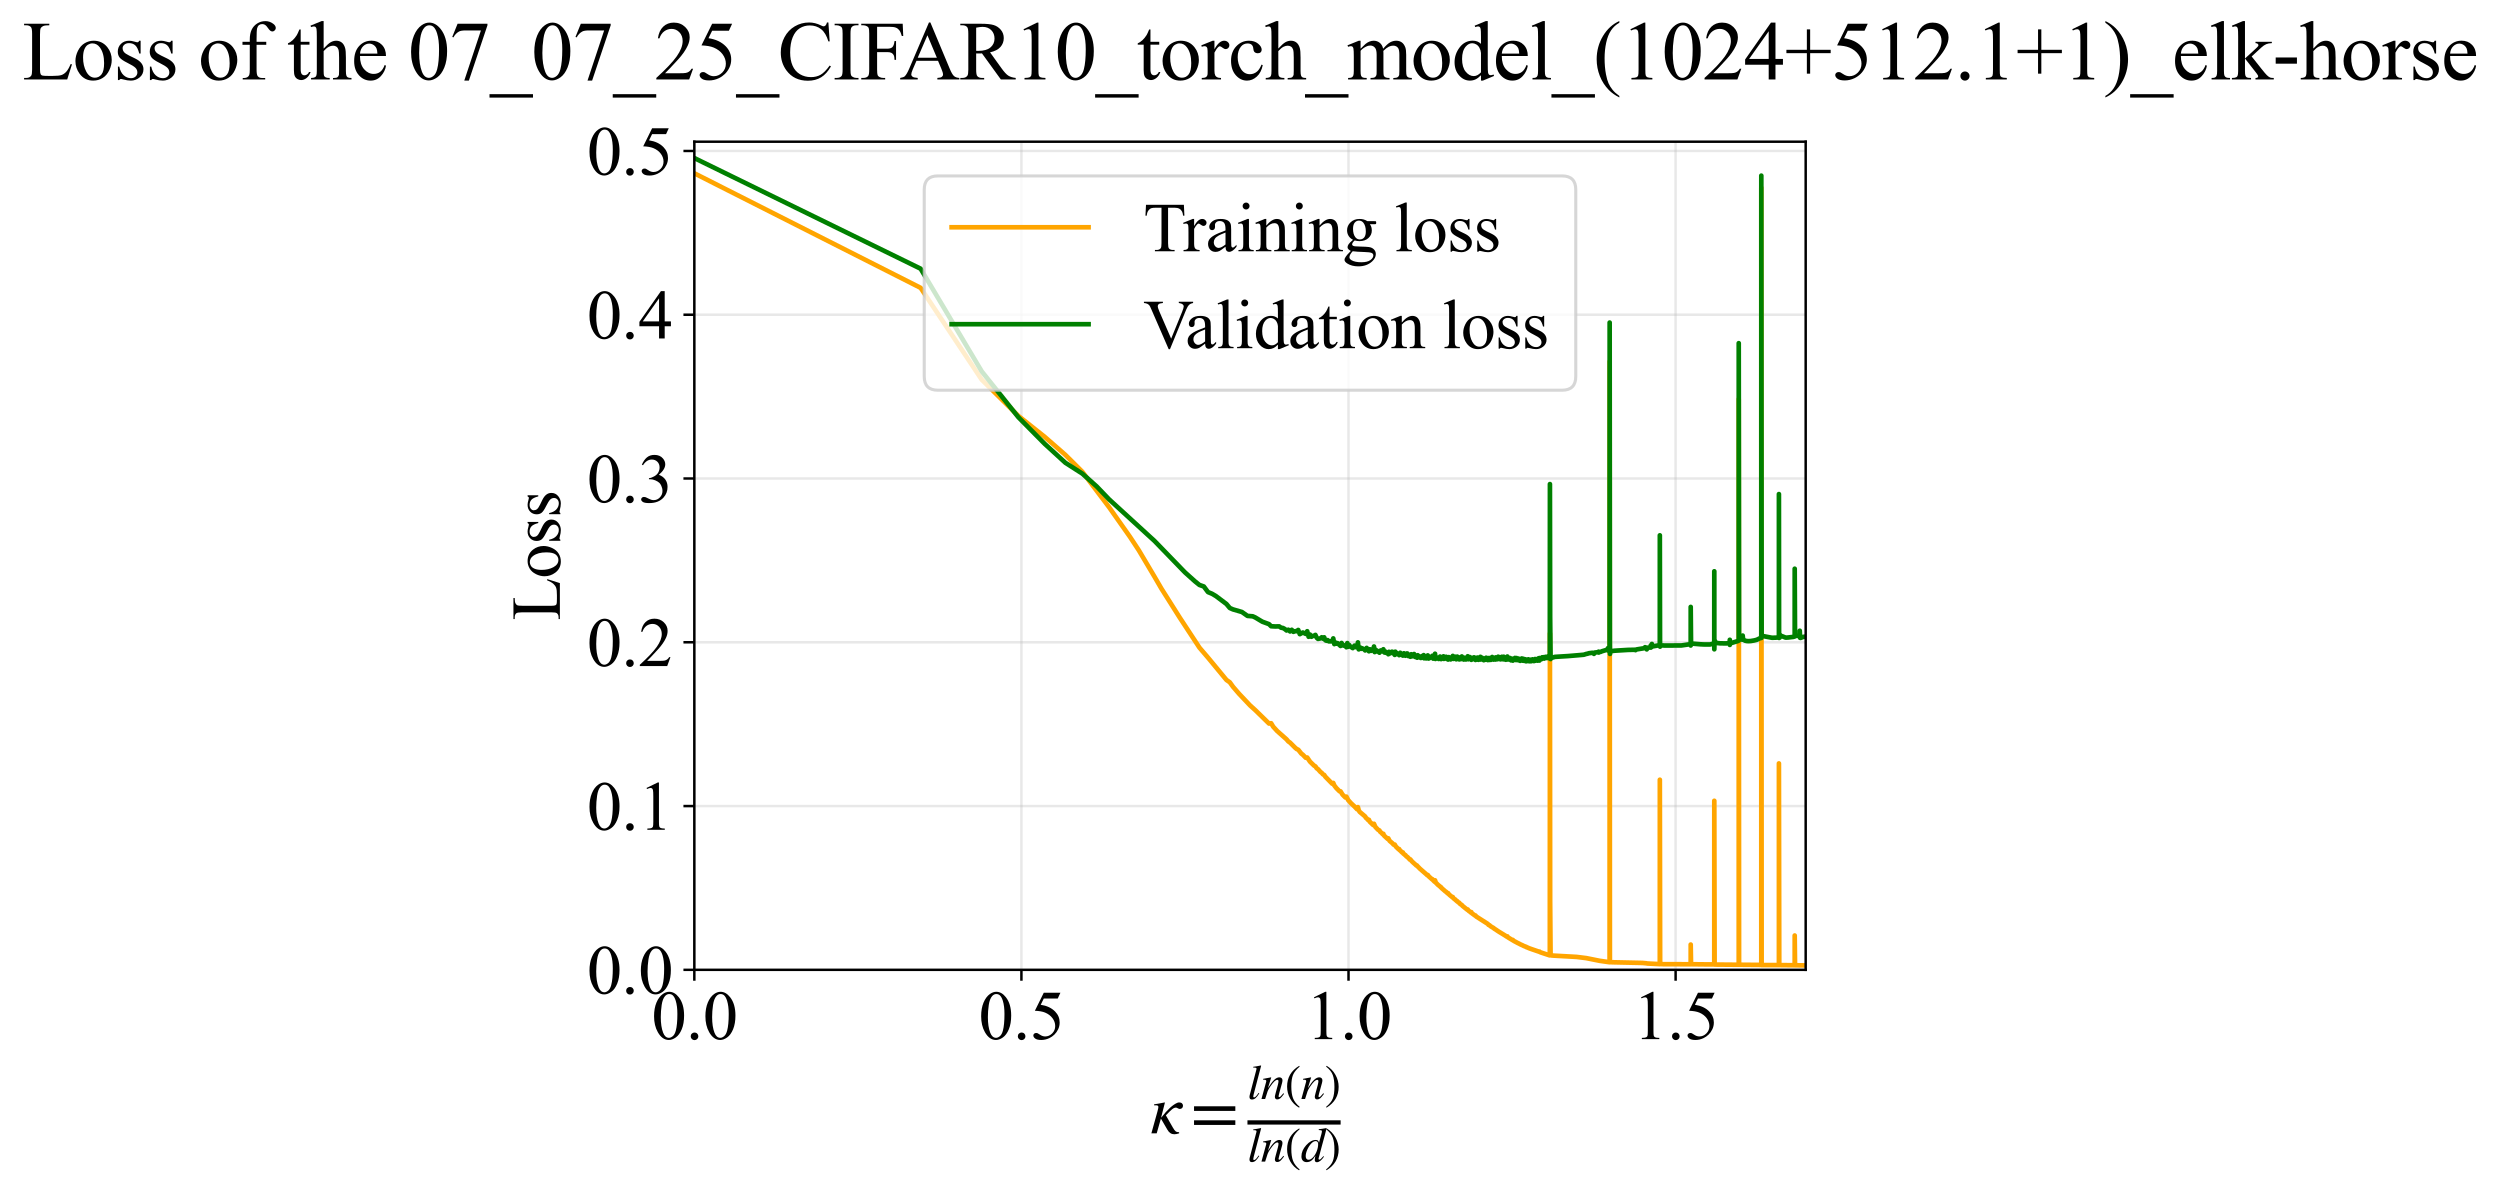 <?xml version="1.0" encoding="utf-8" standalone="no"?>
<!DOCTYPE svg PUBLIC "-//W3C//DTD SVG 1.1//EN"
  "http://www.w3.org/Graphics/SVG/1.1/DTD/svg11.dtd">
<svg xmlns:xlink="http://www.w3.org/1999/xlink" width="803.343pt" height="383.266pt" viewBox="0 0 803.343 383.266" xmlns="http://www.w3.org/2000/svg" version="1.1">
 <defs>
  <style type="text/css">*{stroke-linejoin: round; stroke-linecap: butt}</style>
 </defs>
 <g id="figure_1">
  <g id="patch_1">
   <path d="M -0 383.266 
L 803.343 383.266 
L 803.343 0 
L -0 0 
z
" style="fill: #ffffff"/>
  </g>
  <g id="axes_1">
   <g id="patch_2">
    <path d="M 223.112 311.644 
L 580.232 311.644 
L 580.232 45.532 
L 223.112 45.532 
z
" style="fill: #ffffff"/>
   </g>
   <g id="matplotlib.axis_1">
    <g id="xtick_1">
     <g id="line2d_1">
      <path d="M 223.112 311.644 
L 223.112 45.532 
" clip-path="url(#p47b5a3fde6)" style="fill: none; stroke: #b0b0b0; stroke-opacity: 0.3; stroke-width: 0.8; stroke-linecap: square"/>
     </g>
     <g id="line2d_2">
      <defs>
       <path id="mfd44c59fb9" d="M 0 0 
L 0 3.5 
" style="stroke: #000000; stroke-width: 0.8"/>
      </defs>
      <g>
       <use xlink:href="#mfd44c59fb9" x="223.112" y="311.644" style="stroke: #000000; stroke-width: 0.8"/>
      </g>
     </g>
     <g id="text_1">
      <!-- 0.0 -->
      <g transform="translate(209.362 333.92) scale(0.22 -0.22)">
       <defs>
        <path id="TimesNewRomanPSMT-30" d="M 231 2094 
Q 231 2819 450 3342 
Q 669 3866 1031 4122 
Q 1313 4325 1613 4325 
Q 2100 4325 2488 3828 
Q 2972 3213 2972 2159 
Q 2972 1422 2759 906 
Q 2547 391 2217 158 
Q 1888 -75 1581 -75 
Q 975 -75 572 641 
Q 231 1244 231 2094 
z
M 844 2016 
Q 844 1141 1059 588 
Q 1238 122 1591 122 
Q 1759 122 1940 273 
Q 2122 425 2216 781 
Q 2359 1319 2359 2297 
Q 2359 3022 2209 3506 
Q 2097 3866 1919 4016 
Q 1791 4119 1609 4119 
Q 1397 4119 1231 3928 
Q 1006 3669 925 3112 
Q 844 2556 844 2016 
z
" transform="scale(0.016)"/>
        <path id="TimesNewRomanPSMT-2e" d="M 800 606 
Q 947 606 1047 504 
Q 1147 403 1147 259 
Q 1147 116 1045 14 
Q 944 -88 800 -88 
Q 656 -88 554 14 
Q 453 116 453 259 
Q 453 406 554 506 
Q 656 606 800 606 
z
" transform="scale(0.016)"/>
       </defs>
       <use xlink:href="#TimesNewRomanPSMT-30"/>
       <use xlink:href="#TimesNewRomanPSMT-2e" transform="translate(50 0)"/>
       <use xlink:href="#TimesNewRomanPSMT-30" transform="translate(75 0)"/>
      </g>
     </g>
    </g>
    <g id="xtick_2">
     <g id="line2d_3">
      <path d="M 328.22 311.644 
L 328.22 45.532 
" clip-path="url(#p47b5a3fde6)" style="fill: none; stroke: #b0b0b0; stroke-opacity: 0.3; stroke-width: 0.8; stroke-linecap: square"/>
     </g>
     <g id="line2d_4">
      <g>
       <use xlink:href="#mfd44c59fb9" x="328.22" y="311.644" style="stroke: #000000; stroke-width: 0.8"/>
      </g>
     </g>
     <g id="text_2">
      <!-- 0.5 -->
      <g transform="translate(314.47 333.92) scale(0.22 -0.22)">
       <defs>
        <path id="TimesNewRomanPSMT-35" d="M 2778 4238 
L 2534 3706 
L 1259 3706 
L 981 3138 
Q 1809 3016 2294 2522 
Q 2709 2097 2709 1522 
Q 2709 1188 2573 903 
Q 2438 619 2231 419 
Q 2025 219 1772 97 
Q 1413 -75 1034 -75 
Q 653 -75 479 54 
Q 306 184 306 341 
Q 306 428 378 495 
Q 450 563 559 563 
Q 641 563 702 538 
Q 763 513 909 409 
Q 1144 247 1384 247 
Q 1750 247 2026 523 
Q 2303 800 2303 1197 
Q 2303 1581 2056 1914 
Q 1809 2247 1375 2428 
Q 1034 2569 447 2591 
L 1259 4238 
L 2778 4238 
z
" transform="scale(0.016)"/>
       </defs>
       <use xlink:href="#TimesNewRomanPSMT-30"/>
       <use xlink:href="#TimesNewRomanPSMT-2e" transform="translate(50 0)"/>
       <use xlink:href="#TimesNewRomanPSMT-35" transform="translate(75 0)"/>
      </g>
     </g>
    </g>
    <g id="xtick_3">
     <g id="line2d_5">
      <path d="M 433.329 311.644 
L 433.329 45.532 
" clip-path="url(#p47b5a3fde6)" style="fill: none; stroke: #b0b0b0; stroke-opacity: 0.3; stroke-width: 0.8; stroke-linecap: square"/>
     </g>
     <g id="line2d_6">
      <g>
       <use xlink:href="#mfd44c59fb9" x="433.329" y="311.644" style="stroke: #000000; stroke-width: 0.8"/>
      </g>
     </g>
     <g id="text_3">
      <!-- 1.0 -->
      <g transform="translate(419.579 333.92) scale(0.22 -0.22)">
       <defs>
        <path id="TimesNewRomanPSMT-31" d="M 750 3822 
L 1781 4325 
L 1884 4325 
L 1884 747 
Q 1884 391 1914 303 
Q 1944 216 2037 169 
Q 2131 122 2419 116 
L 2419 0 
L 825 0 
L 825 116 
Q 1125 122 1212 167 
Q 1300 213 1334 289 
Q 1369 366 1369 747 
L 1369 3034 
Q 1369 3497 1338 3628 
Q 1316 3728 1258 3775 
Q 1200 3822 1119 3822 
Q 1003 3822 797 3725 
L 750 3822 
z
" transform="scale(0.016)"/>
       </defs>
       <use xlink:href="#TimesNewRomanPSMT-31"/>
       <use xlink:href="#TimesNewRomanPSMT-2e" transform="translate(50 0)"/>
       <use xlink:href="#TimesNewRomanPSMT-30" transform="translate(75 0)"/>
      </g>
     </g>
    </g>
    <g id="xtick_4">
     <g id="line2d_7">
      <path d="M 538.437 311.644 
L 538.437 45.532 
" clip-path="url(#p47b5a3fde6)" style="fill: none; stroke: #b0b0b0; stroke-opacity: 0.3; stroke-width: 0.8; stroke-linecap: square"/>
     </g>
     <g id="line2d_8">
      <g>
       <use xlink:href="#mfd44c59fb9" x="538.437" y="311.644" style="stroke: #000000; stroke-width: 0.8"/>
      </g>
     </g>
     <g id="text_4">
      <!-- 1.5 -->
      <g transform="translate(524.687 333.92) scale(0.22 -0.22)">
       <use xlink:href="#TimesNewRomanPSMT-31"/>
       <use xlink:href="#TimesNewRomanPSMT-2e" transform="translate(50 0)"/>
       <use xlink:href="#TimesNewRomanPSMT-35" transform="translate(75 0)"/>
      </g>
     </g>
    </g>
    <g id="text_5">
     <!-- $\kappa  = \frac{ln(n)}{ln(d)}$ -->
     <g transform="translate(369.662 364.186) scale(0.22 -0.22)">
      <defs>
       <path id="STIXGeneral-Italic-3ba" d="M 979 1440 
L 998 1446 
Q 1850 2541 2464 2790 
Q 2547 2822 2630 2822 
Q 2797 2822 2886 2736 
Q 2976 2650 2976 2522 
Q 2976 2387 2893 2307 
Q 2810 2227 2682 2227 
Q 2605 2227 2502 2288 
Q 2400 2349 2336 2349 
Q 2170 2349 1990 2205 
Q 1811 2061 1414 1645 
L 2042 544 
Q 2202 262 2310 182 
Q 2419 102 2624 102 
L 2624 0 
Q 2374 -83 2182 -83 
Q 1786 -83 1555 326 
L 960 1350 
L 576 0 
L 90 0 
L 640 1978 
Q 730 2317 730 2406 
Q 730 2560 518 2560 
L 339 2560 
L 339 2650 
Q 678 2694 1306 2822 
L 1325 2803 
L 979 1440 
z
" transform="scale(0.016)"/>
       <path id="STIXGeneral-Regular-3d" d="M 4077 2048 
L 307 2048 
L 307 2470 
L 4077 2470 
L 4077 2048 
z
M 4077 768 
L 307 768 
L 307 1190 
L 4077 1190 
L 4077 768 
z
" transform="scale(0.016)"/>
       <path id="STIXGeneral-Italic-6c" d="M 1786 4339 
L 806 595 
Q 755 410 755 320 
Q 755 205 864 205 
Q 1037 205 1293 570 
L 1453 794 
L 1542 730 
Q 1254 275 1046 102 
Q 838 -70 576 -70 
Q 262 -70 262 288 
Q 262 397 288 480 
L 1165 3834 
Q 1184 3898 1184 3955 
Q 1184 4096 870 4096 
L 755 4096 
L 755 4198 
Q 1203 4250 1747 4371 
L 1786 4339 
z
" transform="scale(0.016)"/>
       <path id="STIXGeneral-Italic-6e" d="M 2944 749 
L 3034 666 
Q 2707 218 2534 80 
Q 2362 -58 2138 -58 
Q 2010 -58 1923 28 
Q 1837 115 1837 288 
Q 1837 390 1939 768 
L 2221 1805 
Q 2310 2150 2310 2310 
Q 2310 2496 2157 2496 
Q 1971 2496 1750 2275 
Q 1530 2054 1210 1587 
Q 998 1274 899 1024 
Q 800 774 570 0 
L 90 0 
L 704 2240 
Q 717 2304 717 2349 
Q 717 2445 630 2480 
Q 544 2515 301 2522 
L 301 2624 
Q 550 2675 857 2729 
Q 1165 2784 1338 2822 
L 1363 2810 
L 934 1414 
Q 1408 2170 1753 2496 
Q 2099 2822 2413 2822 
Q 2611 2822 2720 2716 
Q 2829 2611 2829 2432 
Q 2829 2272 2765 2048 
L 2406 749 
Q 2317 429 2317 358 
Q 2317 243 2419 243 
Q 2541 243 2810 582 
Q 2854 634 2944 749 
z
" transform="scale(0.016)"/>
       <path id="STIXGeneral-Regular-28" d="M 1946 -1030 
L 1869 -1133 
Q 1126 -710 716 32 
Q 307 774 307 1613 
Q 307 3386 1888 4326 
L 1946 4224 
Q 1293 3667 1075 3126 
Q 858 2586 858 1632 
Q 858 685 1082 96 
Q 1306 -493 1946 -1030 
z
" transform="scale(0.016)"/>
       <path id="STIXGeneral-Regular-29" d="M 186 4224 
L 262 4326 
Q 992 3891 1408 3148 
Q 1824 2406 1824 1581 
Q 1824 -166 243 -1133 
L 186 -1030 
Q 845 -486 1059 54 
Q 1274 595 1274 1562 
Q 1274 2534 1059 3120 
Q 845 3706 186 4224 
z
" transform="scale(0.016)"/>
       <path id="STIXGeneral-Italic-64" d="M 3334 4371 
L 3373 4333 
L 3123 3360 
L 2739 1958 
Q 2323 429 2323 384 
Q 2323 256 2438 256 
Q 2522 256 2614 336 
Q 2707 416 2963 710 
L 3040 646 
Q 2547 -83 2099 -83 
Q 1978 -83 1907 -6 
Q 1837 70 1837 205 
Q 1837 397 1920 774 
Q 1645 307 1379 118 
Q 1114 -70 781 -70 
Q 461 -70 278 125 
Q 96 320 96 678 
Q 96 1440 713 2131 
Q 1331 2822 1965 2822 
Q 2163 2822 2256 2732 
Q 2349 2643 2381 2451 
L 2387 2451 
L 2675 3494 
Q 2765 3808 2765 3949 
Q 2765 4051 2694 4076 
Q 2624 4102 2355 4115 
L 2355 4224 
Q 2848 4269 3334 4371 
z
M 2278 2310 
Q 2278 2477 2185 2576 
Q 2093 2675 1978 2675 
Q 1677 2675 1395 2381 
Q 1075 2042 864 1571 
Q 653 1101 653 704 
Q 653 486 752 361 
Q 851 237 1024 237 
Q 1312 237 1606 550 
Q 1901 864 2089 1350 
Q 2278 1837 2278 2310 
z
" transform="scale(0.016)"/>
      </defs>
      <use xlink:href="#STIXGeneral-Italic-3ba" transform="translate(0 0.003)"/>
      <use xlink:href="#STIXGeneral-Regular-3d" transform="translate(58.84 0.003)"/>
      <use xlink:href="#STIXGeneral-Italic-6c" transform="translate(141.78 50.192) scale(0.7)"/>
      <use xlink:href="#STIXGeneral-Italic-6e" transform="translate(161.24 50.192) scale(0.7)"/>
      <use xlink:href="#STIXGeneral-Regular-28" transform="translate(196.24 50.192) scale(0.7)"/>
      <use xlink:href="#STIXGeneral-Italic-6e" transform="translate(219.55 50.192) scale(0.7)"/>
      <use xlink:href="#STIXGeneral-Regular-29" transform="translate(254.55 50.192) scale(0.7)"/>
      <use xlink:href="#STIXGeneral-Italic-6c" transform="translate(141.78 -41.258) scale(0.7)"/>
      <use xlink:href="#STIXGeneral-Italic-6e" transform="translate(161.24 -41.258) scale(0.7)"/>
      <use xlink:href="#STIXGeneral-Regular-28" transform="translate(196.24 -41.258) scale(0.7)"/>
      <use xlink:href="#STIXGeneral-Italic-64" transform="translate(219.55 -41.258) scale(0.7)"/>
      <use xlink:href="#STIXGeneral-Regular-29" transform="translate(254.55 -41.258) scale(0.7)"/>
      <path d="M 141.78 12.8 
L 141.78 19.05 
L 277.86 19.05 
L 277.86 12.8 
L 141.78 12.8 
z
"/>
     </g>
    </g>
   </g>
   <g id="matplotlib.axis_2">
    <g id="ytick_1">
     <g id="line2d_9">
      <path d="M 223.112 311.644 
L 580.232 311.644 
" clip-path="url(#p47b5a3fde6)" style="fill: none; stroke: #b0b0b0; stroke-opacity: 0.3; stroke-width: 0.8; stroke-linecap: square"/>
     </g>
     <g id="line2d_10">
      <defs>
       <path id="mb523952e70" d="M 0 0 
L -3.5 0 
" style="stroke: #000000; stroke-width: 0.8"/>
      </defs>
      <g>
       <use xlink:href="#mb523952e70" x="223.112" y="311.644" style="stroke: #000000; stroke-width: 0.8"/>
      </g>
     </g>
     <g id="text_6">
      <!-- 0.0 -->
      <g transform="translate(188.612 319.282) scale(0.22 -0.22)">
       <use xlink:href="#TimesNewRomanPSMT-30"/>
       <use xlink:href="#TimesNewRomanPSMT-2e" transform="translate(50 0)"/>
       <use xlink:href="#TimesNewRomanPSMT-30" transform="translate(75 0)"/>
      </g>
     </g>
    </g>
    <g id="ytick_2">
     <g id="line2d_11">
      <path d="M 223.112 259.016 
L 580.232 259.016 
" clip-path="url(#p47b5a3fde6)" style="fill: none; stroke: #b0b0b0; stroke-opacity: 0.3; stroke-width: 0.8; stroke-linecap: square"/>
     </g>
     <g id="line2d_12">
      <g>
       <use xlink:href="#mb523952e70" x="223.112" y="259.016" style="stroke: #000000; stroke-width: 0.8"/>
      </g>
     </g>
     <g id="text_7">
      <!-- 0.1 -->
      <g transform="translate(188.612 266.654) scale(0.22 -0.22)">
       <use xlink:href="#TimesNewRomanPSMT-30"/>
       <use xlink:href="#TimesNewRomanPSMT-2e" transform="translate(50 0)"/>
       <use xlink:href="#TimesNewRomanPSMT-31" transform="translate(75 0)"/>
      </g>
     </g>
    </g>
    <g id="ytick_3">
     <g id="line2d_13">
      <path d="M 223.112 206.388 
L 580.232 206.388 
" clip-path="url(#p47b5a3fde6)" style="fill: none; stroke: #b0b0b0; stroke-opacity: 0.3; stroke-width: 0.8; stroke-linecap: square"/>
     </g>
     <g id="line2d_14">
      <g>
       <use xlink:href="#mb523952e70" x="223.112" y="206.388" style="stroke: #000000; stroke-width: 0.8"/>
      </g>
     </g>
     <g id="text_8">
      <!-- 0.2 -->
      <g transform="translate(188.612 214.026) scale(0.22 -0.22)">
       <defs>
        <path id="TimesNewRomanPSMT-32" d="M 2934 816 
L 2638 0 
L 138 0 
L 138 116 
Q 1241 1122 1691 1759 
Q 2141 2397 2141 2925 
Q 2141 3328 1894 3587 
Q 1647 3847 1303 3847 
Q 991 3847 742 3664 
Q 494 3481 375 3128 
L 259 3128 
Q 338 3706 661 4015 
Q 984 4325 1469 4325 
Q 1984 4325 2329 3994 
Q 2675 3663 2675 3213 
Q 2675 2891 2525 2569 
Q 2294 2063 1775 1497 
Q 997 647 803 472 
L 1909 472 
Q 2247 472 2383 497 
Q 2519 522 2628 598 
Q 2738 675 2819 816 
L 2934 816 
z
" transform="scale(0.016)"/>
       </defs>
       <use xlink:href="#TimesNewRomanPSMT-30"/>
       <use xlink:href="#TimesNewRomanPSMT-2e" transform="translate(50 0)"/>
       <use xlink:href="#TimesNewRomanPSMT-32" transform="translate(75 0)"/>
      </g>
     </g>
    </g>
    <g id="ytick_4">
     <g id="line2d_15">
      <path d="M 223.112 153.76 
L 580.232 153.76 
" clip-path="url(#p47b5a3fde6)" style="fill: none; stroke: #b0b0b0; stroke-opacity: 0.3; stroke-width: 0.8; stroke-linecap: square"/>
     </g>
     <g id="line2d_16">
      <g>
       <use xlink:href="#mb523952e70" x="223.112" y="153.76" style="stroke: #000000; stroke-width: 0.8"/>
      </g>
     </g>
     <g id="text_9">
      <!-- 0.3 -->
      <g transform="translate(188.612 161.398) scale(0.22 -0.22)">
       <defs>
        <path id="TimesNewRomanPSMT-33" d="M 325 3431 
Q 506 3859 782 4092 
Q 1059 4325 1472 4325 
Q 1981 4325 2253 3994 
Q 2459 3747 2459 3466 
Q 2459 3003 1878 2509 
Q 2269 2356 2469 2072 
Q 2669 1788 2669 1403 
Q 2669 853 2319 450 
Q 1863 -75 997 -75 
Q 569 -75 414 31 
Q 259 138 259 259 
Q 259 350 332 419 
Q 406 488 509 488 
Q 588 488 669 463 
Q 722 447 909 348 
Q 1097 250 1169 231 
Q 1284 197 1416 197 
Q 1734 197 1970 444 
Q 2206 691 2206 1028 
Q 2206 1275 2097 1509 
Q 2016 1684 1919 1775 
Q 1784 1900 1550 2001 
Q 1316 2103 1072 2103 
L 972 2103 
L 972 2197 
Q 1219 2228 1467 2375 
Q 1716 2522 1828 2728 
Q 1941 2934 1941 3181 
Q 1941 3503 1739 3701 
Q 1538 3900 1238 3900 
Q 753 3900 428 3381 
L 325 3431 
z
" transform="scale(0.016)"/>
       </defs>
       <use xlink:href="#TimesNewRomanPSMT-30"/>
       <use xlink:href="#TimesNewRomanPSMT-2e" transform="translate(50 0)"/>
       <use xlink:href="#TimesNewRomanPSMT-33" transform="translate(75 0)"/>
      </g>
     </g>
    </g>
    <g id="ytick_5">
     <g id="line2d_17">
      <path d="M 223.112 101.132 
L 580.232 101.132 
" clip-path="url(#p47b5a3fde6)" style="fill: none; stroke: #b0b0b0; stroke-opacity: 0.3; stroke-width: 0.8; stroke-linecap: square"/>
     </g>
     <g id="line2d_18">
      <g>
       <use xlink:href="#mb523952e70" x="223.112" y="101.132" style="stroke: #000000; stroke-width: 0.8"/>
      </g>
     </g>
     <g id="text_10">
      <!-- 0.4 -->
      <g transform="translate(188.612 108.77) scale(0.22 -0.22)">
       <defs>
        <path id="TimesNewRomanPSMT-34" d="M 2978 1563 
L 2978 1119 
L 2409 1119 
L 2409 0 
L 1894 0 
L 1894 1119 
L 100 1119 
L 100 1519 
L 2066 4325 
L 2409 4325 
L 2409 1563 
L 2978 1563 
z
M 1894 1563 
L 1894 3666 
L 406 1563 
L 1894 1563 
z
" transform="scale(0.016)"/>
       </defs>
       <use xlink:href="#TimesNewRomanPSMT-30"/>
       <use xlink:href="#TimesNewRomanPSMT-2e" transform="translate(50 0)"/>
       <use xlink:href="#TimesNewRomanPSMT-34" transform="translate(75 0)"/>
      </g>
     </g>
    </g>
    <g id="ytick_6">
     <g id="line2d_19">
      <path d="M 223.112 48.505 
L 580.232 48.505 
" clip-path="url(#p47b5a3fde6)" style="fill: none; stroke: #b0b0b0; stroke-opacity: 0.3; stroke-width: 0.8; stroke-linecap: square"/>
     </g>
     <g id="line2d_20">
      <g>
       <use xlink:href="#mb523952e70" x="223.112" y="48.505" style="stroke: #000000; stroke-width: 0.8"/>
      </g>
     </g>
     <g id="text_11">
      <!-- 0.5 -->
      <g transform="translate(188.612 56.143) scale(0.22 -0.22)">
       <use xlink:href="#TimesNewRomanPSMT-30"/>
       <use xlink:href="#TimesNewRomanPSMT-2e" transform="translate(50 0)"/>
       <use xlink:href="#TimesNewRomanPSMT-35" transform="translate(75 0)"/>
      </g>
     </g>
    </g>
    <g id="text_12">
     <!-- Loss -->
     <g transform="translate(179.906 199.369) rotate(-90) scale(0.22 -0.22)">
      <defs>
       <path id="TimesNewRomanPSMT-4c" d="M 3669 1172 
L 3772 1150 
L 3409 0 
L 128 0 
L 128 116 
L 288 116 
Q 556 116 672 291 
Q 738 391 738 753 
L 738 3488 
Q 738 3884 650 3984 
Q 528 4122 288 4122 
L 128 4122 
L 128 4238 
L 2047 4238 
L 2047 4122 
Q 1709 4125 1573 4059 
Q 1438 3994 1388 3894 
Q 1338 3794 1338 3416 
L 1338 753 
Q 1338 494 1388 397 
Q 1425 331 1503 300 
Q 1581 269 1991 269 
L 2300 269 
Q 2788 269 2984 341 
Q 3181 413 3343 595 
Q 3506 778 3669 1172 
z
" transform="scale(0.016)"/>
       <path id="TimesNewRomanPSMT-6f" d="M 1600 2947 
Q 2250 2947 2644 2453 
Q 2978 2031 2978 1484 
Q 2978 1100 2793 706 
Q 2609 313 2286 112 
Q 1963 -88 1566 -88 
Q 919 -88 538 428 
Q 216 863 216 1403 
Q 216 1797 411 2186 
Q 606 2575 925 2761 
Q 1244 2947 1600 2947 
z
M 1503 2744 
Q 1338 2744 1170 2645 
Q 1003 2547 900 2300 
Q 797 2053 797 1666 
Q 797 1041 1045 587 
Q 1294 134 1700 134 
Q 2003 134 2200 384 
Q 2397 634 2397 1244 
Q 2397 2006 2069 2444 
Q 1847 2744 1503 2744 
z
" transform="scale(0.016)"/>
       <path id="TimesNewRomanPSMT-73" d="M 2050 2947 
L 2050 1972 
L 1947 1972 
Q 1828 2431 1642 2597 
Q 1456 2763 1169 2763 
Q 950 2763 815 2647 
Q 681 2531 681 2391 
Q 681 2216 781 2091 
Q 878 1963 1175 1819 
L 1631 1597 
Q 2266 1288 2266 781 
Q 2266 391 1970 151 
Q 1675 -88 1309 -88 
Q 1047 -88 709 6 
Q 606 38 541 38 
Q 469 38 428 -44 
L 325 -44 
L 325 978 
L 428 978 
Q 516 541 762 319 
Q 1009 97 1316 97 
Q 1531 97 1667 223 
Q 1803 350 1803 528 
Q 1803 744 1651 891 
Q 1500 1038 1047 1263 
Q 594 1488 453 1669 
Q 313 1847 313 2119 
Q 313 2472 555 2709 
Q 797 2947 1181 2947 
Q 1350 2947 1591 2875 
Q 1750 2828 1803 2828 
Q 1853 2828 1881 2850 
Q 1909 2872 1947 2947 
L 2050 2947 
z
" transform="scale(0.016)"/>
      </defs>
      <use xlink:href="#TimesNewRomanPSMT-4c"/>
      <use xlink:href="#TimesNewRomanPSMT-6f" transform="translate(61.084 0)"/>
      <use xlink:href="#TimesNewRomanPSMT-73" transform="translate(111.084 0)"/>
      <use xlink:href="#TimesNewRomanPSMT-73" transform="translate(150 0)"/>
     </g>
    </g>
   </g>
   <g id="line2d_21">
    <path d="M 223.112 55.686 
L 295.837 92.503 
L 315.448 121.984 
L 327.259 133.666 
L 335.739 140.407 
L 342.358 146.187 
L 347.788 151.594 
L 356.388 162.986 
L 363.081 172.483 
L 365.944 176.836 
L 370.968 185.299 
L 373.199 189.132 
L 379.05 198.394 
L 385.424 208.107 
L 388.171 211.315 
L 394.113 218.502 
L 395.174 219.238 
L 396.199 220.669 
L 398.15 222.932 
L 401.711 226.693 
L 403.347 228.169 
L 407.782 232.501 
L 408.462 232.398 
L 409.127 233.514 
L 410.415 234.918 
L 413.414 237.578 
L 413.98 238.246 
L 414.536 238.627 
L 416.143 240.233 
L 416.661 240.687 
L 417.17 240.903 
L 418.163 242.156 
L 418.647 242.518 
L 419.593 243.5 
L 420.056 243.422 
L 420.96 244.752 
L 422.267 246.025 
L 422.691 246.262 
L 423.109 246.886 
L 423.521 247.16 
L 424.328 248.074 
L 424.724 248.347 
L 425.115 248.833 
L 425.501 248.999 
L 425.882 249.586 
L 428.073 251.822 
L 428.423 251.585 
L 428.769 252.413 
L 429.45 253.276 
L 430.443 254.267 
L 430.767 254.286 
L 431.405 255.33 
L 432.03 255.961 
L 432.337 256.264 
L 432.642 255.984 
L 433.242 257.125 
L 434.12 258.093 
L 435.253 259.153 
L 436.076 260.037 
L 436.345 259.358 
L 436.612 260.357 
L 436.877 260.846 
L 438.667 262.356 
L 438.915 262.805 
L 439.16 262.969 
L 439.645 263.512 
L 439.884 263.422 
L 440.122 264.018 
L 441.283 265.122 
L 441.51 264.71 
L 441.959 265.725 
L 442.838 266.641 
L 443.268 266.851 
L 443.48 267.268 
L 443.901 267.603 
L 444.316 268.06 
L 444.522 267.933 
L 444.726 268.477 
L 445.923 269.584 
L 446.117 269.383 
L 446.504 270.176 
L 447.448 270.975 
L 447.817 271.421 
L 448.001 271.479 
L 448.183 271.393 
L 448.543 272.029 
L 449.427 272.893 
L 449.601 272.83 
L 449.774 273.204 
L 449.945 273.295 
L 450.455 273.836 
L 450.623 273.968 
L 450.79 273.906 
L 450.956 274.312 
L 451.121 274.388 
L 451.449 274.725 
L 451.611 274.77 
L 451.934 275.2 
L 452.253 275.384 
L 452.569 275.704 
L 453.036 276.214 
L 453.19 276.152 
L 453.648 276.729 
L 454.1 277.171 
L 454.837 277.826 
L 455.127 278.119 
L 455.271 278.075 
L 455.557 278.41 
L 456.261 279.131 
L 458.408 281.005 
L 458.666 281.262 
L 458.794 281.153 
L 459.175 281.669 
L 459.8 282.22 
L 460.169 282.555 
L 460.291 282.517 
L 460.534 282.873 
L 461.013 283.35 
L 461.132 282.874 
L 461.368 283.609 
L 462.065 284.325 
L 462.746 284.864 
L 462.97 285.127 
L 463.081 285.115 
L 463.302 285.436 
L 463.957 285.993 
L 464.491 286.472 
L 464.703 286.576 
L 464.913 286.803 
L 465.225 287.091 
L 465.328 286.995 
L 465.533 287.315 
L 465.839 287.61 
L 466.738 288.341 
L 466.837 288.251 
L 467.032 288.625 
L 467.516 289.015 
L 467.611 289.026 
L 467.802 289.295 
L 467.992 289.388 
L 468.18 289.608 
L 468.274 289.576 
L 468.553 289.897 
L 468.83 290.095 
L 468.922 290.095 
L 469.195 290.486 
L 469.735 290.791 
L 469.913 291.053 
L 470.787 291.761 
L 471.552 292.373 
L 471.636 292.246 
L 471.803 292.542 
L 472.134 292.843 
L 472.299 292.883 
L 472.544 293.163 
L 472.706 293.26 
L 472.787 293.088 
L 472.947 293.446 
L 474.05 294.251 
L 474.127 294.18 
L 474.358 294.51 
L 478.099 296.892 
L 478.301 297.183 
L 478.702 297.336 
L 478.9 297.588 
L 479.873 298.17 
L 479.937 298.183 
L 480.128 298.406 
L 480.567 298.663 
L 481.246 299.128 
L 481.85 299.519 
L 481.97 299.585 
L 482.325 299.801 
L 483.706 300.648 
L 483.986 300.85 
L 484.153 300.95 
L 484.319 301.034 
L 484.374 300.889 
L 484.538 301.195 
L 486.085 302.131 
L 486.137 302.031 
L 486.293 302.254 
L 486.703 302.495 
L 486.957 302.62 
L 487.804 303.079 
L 488.049 303.175 
L 488.436 303.392 
L 488.533 303.446 
L 489.337 303.807 
L 489.616 303.965 
L 490.076 304.137 
L 490.348 304.263 
L 490.393 304.24 
L 490.439 304.334 
L 490.93 304.511 
L 491.195 304.637 
L 491.501 304.759 
L 492.147 304.989 
L 494.085 305.653 
L 494.245 305.708 
L 494.639 305.838 
L 494.679 305.767 
L 494.718 305.879 
L 495.068 306.036 
L 497.979 307 
L 498.014 306.817 
L 498.049 203.58 
L 498.119 289.477 
L 498.259 306.878 
L 498.467 307.015 
L 499.32 307.083 
L 506.606 307.489 
L 509.719 307.877 
L 514.069 308.751 
L 517.226 309.2 
L 517.245 116.186 
L 517.319 308.716 
L 517.468 309.178 
L 518.324 309.215 
L 527.785 309.425 
L 529.123 309.55 
L 529.261 309.603 
L 533.356 309.81 
L 533.367 250.557 
L 533.465 309.78 
L 534.431 309.826 
L 543.282 309.854 
L 543.29 303.519 
L 543.392 309.843 
L 548.641 309.898 
L 550.853 309.902 
L 550.859 309.443 
L 550.865 257.326 
L 550.969 309.939 
L 551.225 309.948 
L 558.719 310.011 
L 558.723 128.243 
L 558.828 310.006 
L 565.969 310.064 
L 565.972 60.352 
L 566.077 310.115 
L 571.63 310.117 
L 571.633 245.315 
L 571.739 310.117 
L 576.702 310.17 
L 576.708 300.617 
L 576.812 310.17 
L 580.232 310.222 
L 580.232 310.222 
" clip-path="url(#p47b5a3fde6)" style="fill: none; stroke: #ffa500; stroke-width: 1.5; stroke-linecap: square"/>
   </g>
   <g id="line2d_22">
    <path d="M 223.112 50.794 
L 295.837 86.349 
L 315.448 119.323 
L 327.259 134.096 
L 335.739 142.657 
L 342.358 148.717 
L 347.788 152.193 
L 352.392 156.299 
L 356.388 160.462 
L 370.968 173.807 
L 380.773 183.926 
L 383.952 186.781 
L 385.424 187.969 
L 386.829 188.457 
L 388.171 190.257 
L 389.456 190.792 
L 390.689 191.518 
L 394.113 194.095 
L 395.174 195.371 
L 396.199 195.822 
L 399.08 196.658 
L 400.859 197.913 
L 402.54 198.041 
L 403.347 198.406 
L 404.898 199.34 
L 405.645 199.777 
L 407.782 200.561 
L 408.462 201.238 
L 409.778 201.307 
L 411.039 201.277 
L 411.65 201.702 
L 412.25 201.796 
L 412.838 202.116 
L 413.414 202.592 
L 413.98 202.355 
L 414.536 202.903 
L 415.081 202.377 
L 415.617 203.03 
L 416.143 202.824 
L 416.661 202.82 
L 417.17 202.426 
L 417.67 203.777 
L 418.647 203.245 
L 419.593 203.696 
L 420.056 202.837 
L 420.511 204.619 
L 420.96 203.912 
L 421.402 204.616 
L 421.838 204.361 
L 422.267 204.276 
L 422.691 204.017 
L 423.109 204.932 
L 423.521 205.299 
L 424.328 205.131 
L 424.724 204.78 
L 425.115 205.229 
L 425.501 204.788 
L 425.882 205.738 
L 426.258 205.893 
L 426.63 205.694 
L 426.997 206.088 
L 428.073 206.094 
L 428.423 205.142 
L 428.769 206.984 
L 429.111 206.45 
L 429.45 206.845 
L 429.785 206.658 
L 430.767 207.569 
L 431.088 206.602 
L 431.405 207.148 
L 431.719 207.456 
L 432.03 207.385 
L 432.337 207.504 
L 432.642 207.985 
L 432.943 206.647 
L 433.242 207.835 
L 433.537 207.251 
L 433.83 207.68 
L 434.692 208.259 
L 435.253 207.464 
L 435.804 207.981 
L 436.076 207.844 
L 436.345 206.419 
L 436.612 208.671 
L 436.877 208.256 
L 437.139 208.095 
L 437.399 208.493 
L 437.657 208.297 
L 438.418 208.7 
L 438.667 209 
L 438.915 208.764 
L 439.16 208.195 
L 439.645 208.939 
L 439.884 209.279 
L 440.122 208.626 
L 440.358 208.683 
L 440.592 209.134 
L 441.283 208.726 
L 441.51 207.739 
L 441.736 209.537 
L 441.959 208.729 
L 442.181 209.362 
L 442.402 209.021 
L 443.268 209.734 
L 443.692 209.002 
L 443.901 209.069 
L 444.11 209.313 
L 444.316 209.306 
L 444.522 208.632 
L 444.726 209.546 
L 444.929 209.7 
L 445.13 209.339 
L 445.33 209.769 
L 445.726 209.741 
L 445.923 209.904 
L 446.117 210.231 
L 446.311 209.451 
L 446.695 209.966 
L 447.074 209.563 
L 447.261 209.422 
L 447.448 209.448 
L 447.817 209.947 
L 448.183 210.442 
L 448.364 209.408 
L 448.543 210.249 
L 448.722 209.768 
L 448.9 210.097 
L 449.427 210.219 
L 449.601 210.53 
L 449.774 210.296 
L 449.945 209.754 
L 450.116 210.287 
L 450.286 210.403 
L 450.455 210.351 
L 450.623 210.431 
L 450.79 210.68 
L 451.121 209.923 
L 451.449 210.548 
L 451.611 210.714 
L 451.773 210.569 
L 452.094 209.97 
L 452.253 210.001 
L 452.569 210.826 
L 453.036 210.715 
L 453.19 211.036 
L 453.344 210.963 
L 453.497 210.228 
L 453.648 210.924 
L 453.95 210.545 
L 454.249 210.513 
L 454.397 210.158 
L 454.691 211.091 
L 455.127 210.954 
L 455.271 211.304 
L 455.415 211.349 
L 455.557 210.545 
L 455.699 211.203 
L 455.841 210.774 
L 456.121 211.133 
L 456.261 211.097 
L 456.4 211.191 
L 456.538 211.429 
L 456.675 211.404 
L 456.948 210.811 
L 457.219 211.042 
L 457.487 210.521 
L 457.62 211.541 
L 457.753 211.097 
L 457.885 211.051 
L 458.278 211.579 
L 458.666 211.203 
L 458.794 210.607 
L 458.922 210.919 
L 459.049 211.626 
L 459.175 211.045 
L 459.301 211.512 
L 459.8 211.058 
L 460.169 211.078 
L 460.291 210.729 
L 460.534 211.647 
L 461.013 211.184 
L 461.132 210.071 
L 461.25 211.744 
L 461.368 210.981 
L 461.485 211.594 
L 461.602 211.233 
L 461.834 211.472 
L 462.065 211.422 
L 462.294 211.753 
L 462.746 210.977 
L 462.97 211.623 
L 463.081 211.8 
L 463.192 211.621 
L 463.412 211.154 
L 463.631 211.312 
L 463.849 210.902 
L 463.957 211.727 
L 464.064 211.619 
L 464.279 211.221 
L 464.491 211.264 
L 464.703 211.044 
L 464.913 211.758 
L 465.225 211.701 
L 465.328 211.942 
L 465.533 211.154 
L 465.738 211.701 
L 466.041 211.752 
L 466.142 211.893 
L 466.441 211.188 
L 466.64 211.372 
L 466.837 210.769 
L 467.032 211.733 
L 467.226 211.251 
L 467.42 211.317 
L 467.611 211.022 
L 467.897 211.842 
L 467.992 211.851 
L 468.274 210.987 
L 468.553 211.752 
L 468.646 211.651 
L 468.738 211.635 
L 468.922 211.902 
L 469.104 211.247 
L 469.376 211.82 
L 469.466 211.73 
L 469.735 210.942 
L 470.001 211.747 
L 470.178 211.647 
L 470.353 211.942 
L 470.527 211.345 
L 470.7 211.765 
L 470.959 211.788 
L 471.044 211.923 
L 471.129 211.78 
L 471.299 211.278 
L 471.468 211.508 
L 471.552 211.37 
L 471.636 210.885 
L 471.803 211.847 
L 471.969 211.373 
L 472.134 211.449 
L 472.299 211.139 
L 472.462 211.793 
L 472.625 211.608 
L 472.787 212.03 
L 472.947 211.379 
L 473.027 211.783 
L 473.107 211.644 
L 473.346 211.364 
L 473.504 211.465 
L 473.661 211.227 
L 473.817 211.9 
L 473.973 211.741 
L 474.127 212.065 
L 474.281 211.391 
L 474.511 211.961 
L 474.587 211.971 
L 474.814 211.297 
L 475.114 212.021 
L 475.337 211.377 
L 475.559 211.691 
L 475.706 211.061 
L 475.779 211.936 
L 475.852 211.858 
L 475.925 211.557 
L 475.997 211.611 
L 476.07 211.711 
L 476.142 211.619 
L 476.214 211.333 
L 476.501 211.97 
L 476.643 211.833 
L 476.785 212.148 
L 476.926 211.58 
L 477.066 211.928 
L 477.206 211.895 
L 477.345 212.005 
L 477.552 211.352 
L 477.621 211.462 
L 477.827 211.995 
L 477.963 211.785 
L 478.099 212.117 
L 478.234 211.457 
L 478.435 211.937 
L 478.569 211.824 
L 478.702 212.066 
L 478.834 211.43 
L 479.097 212.032 
L 479.228 211.438 
L 479.293 211.476 
L 479.358 211.563 
L 479.488 211.119 
L 479.617 211.842 
L 479.681 211.798 
L 479.809 211.702 
L 479.937 211.958 
L 480.064 211.398 
L 480.254 211.85 
L 480.38 211.616 
L 480.442 211.708 
L 480.505 211.938 
L 480.567 211.8 
L 480.63 211.238 
L 480.692 211.532 
L 480.754 211.727 
L 480.816 211.702 
L 480.878 211.639 
L 480.94 211.72 
L 481.001 211.868 
L 481.063 211.742 
L 481.185 211.262 
L 481.246 211.356 
L 481.307 211.48 
L 481.368 211.393 
L 481.429 211.015 
L 481.489 211.225 
L 481.55 211.779 
L 481.61 211.593 
L 481.73 211.371 
L 481.85 211.365 
L 481.91 211.199 
L 481.97 211.313 
L 482.148 211.874 
L 482.384 211.288 
L 482.442 211.471 
L 482.501 211.536 
L 482.618 211.041 
L 482.734 211.831 
L 482.792 211.674 
L 482.966 211.328 
L 483.081 211.594 
L 483.195 211.03 
L 483.31 211.891 
L 483.367 211.64 
L 483.48 211.462 
L 483.537 211.549 
L 483.593 211.49 
L 483.65 211.307 
L 483.706 211.421 
L 483.874 212.003 
L 484.097 211.413 
L 484.263 211.744 
L 484.374 210.964 
L 484.429 211.922 
L 484.484 211.851 
L 484.538 211.652 
L 484.593 211.924 
L 484.648 211.817 
L 484.865 211.636 
L 485.027 211.615 
L 485.134 211.664 
L 485.242 211.449 
L 485.348 212.063 
L 485.402 211.924 
L 485.455 211.883 
L 485.561 212.198 
L 485.614 212.019 
L 485.666 211.639 
L 485.719 211.746 
L 485.877 212.111 
L 485.929 212.028 
L 486.033 211.885 
L 486.137 212.285 
L 486.241 211.664 
L 486.293 212.047 
L 486.344 211.871 
L 486.396 211.743 
L 486.447 211.772 
L 486.499 211.793 
L 486.601 211.6 
L 486.703 211.779 
L 486.805 211.42 
L 486.906 212.017 
L 486.957 212.008 
L 487.007 211.948 
L 487.058 211.992 
L 487.108 212.099 
L 487.158 212.018 
L 487.309 211.459 
L 487.359 211.571 
L 487.508 212.106 
L 487.557 212.093 
L 487.656 211.684 
L 487.706 211.704 
L 487.755 211.782 
L 487.804 211.743 
L 487.853 211.612 
L 487.902 211.702 
L 488.049 212.199 
L 488.098 212.15 
L 488.243 211.726 
L 488.292 211.802 
L 488.485 212.357 
L 488.628 211.894 
L 488.676 212.006 
L 488.772 211.816 
L 488.819 211.877 
L 488.914 212.027 
L 489.009 211.586 
L 489.056 211.92 
L 489.103 212.241 
L 489.15 212.207 
L 489.244 212.098 
L 489.337 212.312 
L 489.524 211.699 
L 489.663 212.297 
L 489.709 212.246 
L 489.755 212.19 
L 489.801 212.286 
L 489.847 212.377 
L 489.893 212.236 
L 490.076 211.844 
L 490.212 212.319 
L 490.303 212.254 
L 490.393 212.506 
L 490.484 211.941 
L 490.529 212.234 
L 490.752 212.345 
L 490.841 212.282 
L 490.93 212.428 
L 491.107 211.866 
L 491.239 212.427 
L 491.283 212.391 
L 491.327 212.295 
L 491.37 212.338 
L 491.414 212.489 
L 491.458 212.444 
L 491.588 211.983 
L 491.631 212.138 
L 491.675 212.195 
L 491.718 212.074 
L 491.761 211.981 
L 491.933 212.498 
L 491.976 212.451 
L 492.104 212.052 
L 492.147 212.146 
L 492.189 212.154 
L 492.274 211.963 
L 492.317 212.118 
L 492.359 212.216 
L 492.401 212.12 
L 492.443 211.865 
L 492.486 211.998 
L 492.57 212.387 
L 492.612 212.274 
L 492.904 212.433 
L 493.07 211.924 
L 493.152 212.182 
L 493.193 212.114 
L 493.275 211.766 
L 493.357 212.331 
L 493.398 212.16 
L 493.48 211.921 
L 493.521 211.975 
L 493.561 212.07 
L 493.602 212.016 
L 493.642 211.806 
L 493.683 211.877 
L 493.764 212.249 
L 493.804 212.233 
L 493.885 212.188 
L 493.925 212.251 
L 493.965 212.245 
L 494.045 212.074 
L 494.085 212.177 
L 494.125 212.298 
L 494.165 212.144 
L 494.245 211.806 
L 494.284 211.923 
L 494.324 211.91 
L 494.403 211.527 
L 494.443 211.788 
L 494.522 212.067 
L 494.561 211.987 
L 494.6 211.985 
L 494.679 212.262 
L 494.718 211.452 
L 494.796 211.652 
L 494.835 211.866 
L 494.913 211.732 
L 495.068 211.791 
L 495.261 211.7 
L 495.337 211.718 
L 495.376 211.801 
L 495.414 211.76 
L 495.567 211.21 
L 495.643 211.358 
L 495.681 211.277 
L 495.718 211.21 
L 495.756 211.302 
L 495.794 211.376 
L 495.832 211.317 
L 495.869 211.205 
L 495.907 211.273 
L 495.945 211.403 
L 495.982 211.372 
L 496.057 211.175 
L 496.095 211.352 
L 496.207 211.638 
L 496.244 211.466 
L 496.355 211.142 
L 496.392 211.302 
L 496.429 211.318 
L 496.503 211.147 
L 496.54 211.244 
L 496.577 211.28 
L 496.614 211.182 
L 496.65 211.096 
L 496.687 211.211 
L 496.724 211.306 
L 496.76 211.238 
L 496.797 211.042 
L 496.833 211.085 
L 496.943 211.444 
L 496.979 211.369 
L 497.015 211.319 
L 497.052 211.346 
L 497.124 211.453 
L 497.16 211.396 
L 497.232 211.276 
L 497.268 211.369 
L 497.304 211.435 
L 497.412 211.006 
L 497.483 211.084 
L 497.59 210.828 
L 497.697 211.235 
L 497.732 211.187 
L 497.944 211.169 
L 498.014 211.631 
L 498.049 155.556 
L 498.119 198.15 
L 498.259 211.77 
L 498.329 211.357 
L 498.398 211.433 
L 499.687 211.074 
L 503.811 210.825 
L 507.182 210.544 
L 508.922 210.391 
L 509.791 210.115 
L 510.052 210.079 
L 510.263 210.013 
L 510.59 209.907 
L 511.727 209.758 
L 511.994 209.853 
L 512.193 210.11 
L 512.237 210.002 
L 512.433 209.693 
L 513.081 209.622 
L 513.23 209.643 
L 513.526 209.506 
L 513.694 209.398 
L 513.715 209.696 
L 513.799 209.58 
L 514.357 209.466 
L 514.804 209.264 
L 516.643 208.724 
L 516.662 208.304 
L 516.7 209.031 
L 516.738 208.877 
L 516.946 208.802 
L 517.189 208.996 
L 517.208 209.19 
L 517.226 208.824 
L 517.245 103.654 
L 517.319 206.337 
L 517.357 210.13 
L 517.449 209.283 
L 517.468 209.171 
L 517.56 209.27 
L 517.89 209.212 
L 518.823 209.099 
L 523.071 208.842 
L 525.491 208.787 
L 525.548 208.915 
L 525.632 208.785 
L 525.941 208.683 
L 526.33 208.615 
L 528.487 208.27 
L 528.577 208.117 
L 528.615 207.971 
L 528.602 208.136 
L 528.679 208.102 
L 528.832 208.157 
L 528.959 208.401 
L 529.072 208.312 
L 529.123 208.398 
L 529.148 208.083 
L 529.16 208.669 
L 529.223 208.446 
L 529.448 208.276 
L 530.404 207.874 
L 530.44 207.408 
L 530.452 208.11 
L 530.5 207.984 
L 530.62 207.976 
L 530.764 207.876 
L 530.799 207.683 
L 530.811 206.934 
L 530.883 207.749 
L 530.906 207.735 
L 531.447 207.647 
L 532.116 207.528 
L 532.343 207.491 
L 532.881 207.38 
L 533.026 207.347 
L 533.312 207.378 
L 533.345 207.523 
L 533.356 207.666 
L 533.367 172.022 
L 533.432 207.793 
L 533.465 207.163 
L 533.552 207.511 
L 533.585 207.47 
L 533.736 207.382 
L 535.1 207.442 
L 540.326 207.406 
L 543.013 207.012 
L 543.266 207.098 
L 543.282 207.425 
L 543.29 195.028 
L 543.392 206.553 
L 543.486 206.969 
L 543.526 206.645 
L 543.549 206.589 
L 543.627 206.694 
L 543.868 206.823 
L 546.484 207.04 
L 547.53 207.087 
L 549.54 207.084 
L 550.847 206.736 
L 550.853 206.626 
L 550.865 183.576 
L 550.871 208.644 
L 550.963 205.732 
L 551.341 206.46 
L 551.737 206.629 
L 552.678 206.72 
L 554.731 206.759 
L 555.84 206.556 
L 555.851 205.59 
L 555.856 207.228 
L 555.939 206.676 
L 556.157 206.69 
L 558.5 205.97 
L 558.719 205.845 
L 558.723 110.279 
L 558.828 205.341 
L 559.011 205.387 
L 559.468 205.479 
L 559.955 205.559 
L 559.973 204.995 
L 559.991 204.238 
L 560.082 205.112 
L 560.276 205.525 
L 560.674 205.849 
L 561.247 205.982 
L 561.847 206.027 
L 562.583 205.983 
L 563.702 205.797 
L 564.519 205.587 
L 565.965 204.88 
L 565.969 205.02 
L 565.972 56.443 
L 566.077 204.245 
L 566.31 204.341 
L 567.398 204.561 
L 569.427 204.943 
L 571.168 204.877 
L 571.627 204.781 
L 571.63 204.818 
L 571.633 158.77 
L 571.683 204.992 
L 571.739 204.881 
L 571.816 204.827 
L 571.862 204.88 
L 571.88 204.895 
L 571.893 204.758 
L 571.902 203.861 
L 572.009 204.322 
L 572.219 204.282 
L 572.648 204.433 
L 573.76 204.877 
L 574.417 204.872 
L 576.251 204.659 
L 576.702 204.527 
L 576.708 182.756 
L 576.812 204.303 
L 577.002 204.312 
L 577.945 204.34 
L 578.308 204.574 
L 578.32 204.658 
L 578.323 204.52 
L 578.33 202.681 
L 578.432 204.961 
L 578.587 204.993 
L 579.404 204.667 
L 580.232 204.562 
L 580.232 204.562 
" clip-path="url(#p47b5a3fde6)" style="fill: none; stroke: #008000; stroke-width: 1.5; stroke-linecap: square"/>
   </g>
   <g id="patch_3">
    <path d="M 223.112 311.644 
L 223.112 45.532 
" style="fill: none; stroke: #000000; stroke-width: 0.8; stroke-linejoin: miter; stroke-linecap: square"/>
   </g>
   <g id="patch_4">
    <path d="M 580.232 311.644 
L 580.232 45.532 
" style="fill: none; stroke: #000000; stroke-width: 0.8; stroke-linejoin: miter; stroke-linecap: square"/>
   </g>
   <g id="patch_5">
    <path d="M 223.112 311.644 
L 580.232 311.644 
" style="fill: none; stroke: #000000; stroke-width: 0.8; stroke-linejoin: miter; stroke-linecap: square"/>
   </g>
   <g id="patch_6">
    <path d="M 223.112 45.532 
L 580.232 45.532 
" style="fill: none; stroke: #000000; stroke-width: 0.8; stroke-linejoin: miter; stroke-linecap: square"/>
   </g>
   <g id="text_13">
    <!-- Loss of the 07_07_25_CIFAR10_torch_model_(1024+512.1+1)_elk-horse -->
    <g transform="translate(7.2 25.532) scale(0.264 -0.264)">
     <defs>
      <path id="TimesNewRomanPSMT-20" transform="scale(0.016)"/>
      <path id="TimesNewRomanPSMT-66" d="M 1319 2638 
L 1319 756 
Q 1319 356 1406 250 
Q 1522 113 1716 113 
L 1975 113 
L 1975 0 
L 266 0 
L 266 113 
L 394 113 
Q 519 113 622 175 
Q 725 238 764 344 
Q 803 450 803 756 
L 803 2638 
L 247 2638 
L 247 2863 
L 803 2863 
L 803 3050 
Q 803 3478 940 3775 
Q 1078 4072 1361 4255 
Q 1644 4438 1997 4438 
Q 2325 4438 2600 4225 
Q 2781 4084 2781 3909 
Q 2781 3816 2700 3733 
Q 2619 3650 2525 3650 
Q 2453 3650 2373 3701 
Q 2294 3753 2178 3923 
Q 2063 4094 1966 4153 
Q 1869 4213 1750 4213 
Q 1606 4213 1506 4136 
Q 1406 4059 1362 3898 
Q 1319 3738 1319 3069 
L 1319 2863 
L 2056 2863 
L 2056 2638 
L 1319 2638 
z
" transform="scale(0.016)"/>
      <path id="TimesNewRomanPSMT-74" d="M 1031 3803 
L 1031 2863 
L 1700 2863 
L 1700 2644 
L 1031 2644 
L 1031 788 
Q 1031 509 1111 412 
Q 1191 316 1316 316 
Q 1419 316 1516 380 
Q 1613 444 1666 569 
L 1788 569 
Q 1678 263 1478 108 
Q 1278 -47 1066 -47 
Q 922 -47 784 33 
Q 647 113 581 261 
Q 516 409 516 719 
L 516 2644 
L 63 2644 
L 63 2747 
Q 234 2816 414 2980 
Q 594 3144 734 3369 
Q 806 3488 934 3803 
L 1031 3803 
z
" transform="scale(0.016)"/>
      <path id="TimesNewRomanPSMT-68" d="M 1041 4444 
L 1041 2350 
Q 1388 2731 1591 2839 
Q 1794 2947 1997 2947 
Q 2241 2947 2416 2812 
Q 2591 2678 2675 2391 
Q 2734 2191 2734 1659 
L 2734 647 
Q 2734 375 2778 275 
Q 2809 200 2884 156 
Q 2959 113 3159 113 
L 3159 0 
L 1753 0 
L 1753 113 
L 1819 113 
Q 2019 113 2097 173 
Q 2175 234 2206 353 
Q 2216 403 2216 647 
L 2216 1659 
Q 2216 2128 2167 2275 
Q 2119 2422 2012 2495 
Q 1906 2569 1756 2569 
Q 1603 2569 1437 2487 
Q 1272 2406 1041 2159 
L 1041 647 
Q 1041 353 1073 281 
Q 1106 209 1195 161 
Q 1284 113 1503 113 
L 1503 0 
L 84 0 
L 84 113 
Q 275 113 384 172 
Q 447 203 484 290 
Q 522 378 522 647 
L 522 3238 
Q 522 3728 498 3840 
Q 475 3953 426 3993 
Q 378 4034 297 4034 
Q 231 4034 84 3984 
L 41 4094 
L 897 4444 
L 1041 4444 
z
" transform="scale(0.016)"/>
      <path id="TimesNewRomanPSMT-65" d="M 681 1784 
Q 678 1147 991 784 
Q 1303 422 1725 422 
Q 2006 422 2214 576 
Q 2422 731 2563 1106 
L 2659 1044 
Q 2594 616 2278 264 
Q 1963 -88 1488 -88 
Q 972 -88 605 314 
Q 238 716 238 1394 
Q 238 2128 614 2539 
Q 991 2950 1559 2950 
Q 2041 2950 2350 2633 
Q 2659 2316 2659 1784 
L 681 1784 
z
M 681 1966 
L 2006 1966 
Q 1991 2241 1941 2353 
Q 1863 2528 1708 2628 
Q 1553 2728 1384 2728 
Q 1125 2728 920 2526 
Q 716 2325 681 1966 
z
" transform="scale(0.016)"/>
      <path id="TimesNewRomanPSMT-37" d="M 644 4238 
L 2916 4238 
L 2916 4119 
L 1503 -88 
L 1153 -88 
L 2419 3728 
L 1253 3728 
Q 900 3728 750 3644 
Q 488 3500 328 3200 
L 238 3234 
L 644 4238 
z
" transform="scale(0.016)"/>
      <path id="TimesNewRomanPSMT-5f" d="M 3256 -1381 
L -53 -1381 
L -53 -1119 
L 3256 -1119 
L 3256 -1381 
z
" transform="scale(0.016)"/>
      <path id="TimesNewRomanPSMT-43" d="M 3853 4334 
L 3950 2894 
L 3853 2894 
Q 3659 3541 3300 3825 
Q 2941 4109 2438 4109 
Q 2016 4109 1675 3895 
Q 1334 3681 1139 3212 
Q 944 2744 944 2047 
Q 944 1472 1128 1050 
Q 1313 628 1683 403 
Q 2053 178 2528 178 
Q 2941 178 3256 354 
Q 3572 531 3950 1056 
L 4047 994 
Q 3728 428 3303 165 
Q 2878 -97 2294 -97 
Q 1241 -97 663 684 
Q 231 1266 231 2053 
Q 231 2688 515 3219 
Q 800 3750 1298 4042 
Q 1797 4334 2388 4334 
Q 2847 4334 3294 4109 
Q 3425 4041 3481 4041 
Q 3566 4041 3628 4100 
Q 3709 4184 3744 4334 
L 3853 4334 
z
" transform="scale(0.016)"/>
      <path id="TimesNewRomanPSMT-49" d="M 1975 116 
L 1975 0 
L 159 0 
L 159 116 
L 309 116 
Q 572 116 691 269 
Q 766 369 766 750 
L 766 3488 
Q 766 3809 725 3913 
Q 694 3991 597 4047 
Q 459 4122 309 4122 
L 159 4122 
L 159 4238 
L 1975 4238 
L 1975 4122 
L 1822 4122 
Q 1563 4122 1444 3969 
Q 1366 3869 1366 3488 
L 1366 750 
Q 1366 428 1406 325 
Q 1438 247 1538 191 
Q 1672 116 1822 116 
L 1975 116 
z
" transform="scale(0.016)"/>
      <path id="TimesNewRomanPSMT-46" d="M 1309 4006 
L 1309 2341 
L 2081 2341 
Q 2347 2341 2470 2458 
Q 2594 2575 2634 2922 
L 2750 2922 
L 2750 1488 
L 2634 1488 
Q 2631 1734 2570 1850 
Q 2509 1966 2401 2023 
Q 2294 2081 2081 2081 
L 1309 2081 
L 1309 750 
Q 1309 428 1350 325 
Q 1381 247 1481 191 
Q 1619 116 1769 116 
L 1922 116 
L 1922 0 
L 103 0 
L 103 116 
L 253 116 
Q 516 116 634 269 
Q 709 369 709 750 
L 709 3488 
Q 709 3809 669 3913 
Q 638 3991 541 4047 
Q 406 4122 253 4122 
L 103 4122 
L 103 4238 
L 3256 4238 
L 3297 3306 
L 3188 3306 
Q 3106 3603 2998 3742 
Q 2891 3881 2733 3943 
Q 2575 4006 2244 4006 
L 1309 4006 
z
" transform="scale(0.016)"/>
      <path id="TimesNewRomanPSMT-41" d="M 2928 1419 
L 1288 1419 
L 1000 750 
Q 894 503 894 381 
Q 894 284 986 211 
Q 1078 138 1384 116 
L 1384 0 
L 50 0 
L 50 116 
Q 316 163 394 238 
Q 553 388 747 847 
L 2238 4334 
L 2347 4334 
L 3822 809 
Q 4000 384 4145 257 
Q 4291 131 4550 116 
L 4550 0 
L 2878 0 
L 2878 116 
Q 3131 128 3220 200 
Q 3309 272 3309 375 
Q 3309 513 3184 809 
L 2928 1419 
z
M 2841 1650 
L 2122 3363 
L 1384 1650 
L 2841 1650 
z
" transform="scale(0.016)"/>
      <path id="TimesNewRomanPSMT-52" d="M 4325 0 
L 3194 0 
L 1759 1981 
Q 1600 1975 1500 1975 
Q 1459 1975 1412 1976 
Q 1366 1978 1316 1981 
L 1316 750 
Q 1316 350 1403 253 
Q 1522 116 1759 116 
L 1925 116 
L 1925 0 
L 109 0 
L 109 116 
L 269 116 
Q 538 116 653 291 
Q 719 388 719 750 
L 719 3488 
Q 719 3888 631 3984 
Q 509 4122 269 4122 
L 109 4122 
L 109 4238 
L 1653 4238 
Q 2328 4238 2648 4139 
Q 2969 4041 3192 3777 
Q 3416 3513 3416 3147 
Q 3416 2756 3161 2468 
Q 2906 2181 2372 2063 
L 3247 847 
Q 3547 428 3762 290 
Q 3978 153 4325 116 
L 4325 0 
z
M 1316 2178 
Q 1375 2178 1419 2176 
Q 1463 2175 1491 2175 
Q 2097 2175 2405 2437 
Q 2713 2700 2713 3106 
Q 2713 3503 2464 3751 
Q 2216 4000 1806 4000 
Q 1625 4000 1316 3941 
L 1316 2178 
z
" transform="scale(0.016)"/>
      <path id="TimesNewRomanPSMT-72" d="M 1038 2947 
L 1038 2303 
Q 1397 2947 1775 2947 
Q 1947 2947 2059 2842 
Q 2172 2738 2172 2600 
Q 2172 2478 2090 2393 
Q 2009 2309 1897 2309 
Q 1788 2309 1652 2417 
Q 1516 2525 1450 2525 
Q 1394 2525 1328 2463 
Q 1188 2334 1038 2041 
L 1038 669 
Q 1038 431 1097 309 
Q 1138 225 1241 169 
Q 1344 113 1538 113 
L 1538 0 
L 72 0 
L 72 113 
Q 291 113 397 181 
Q 475 231 506 341 
Q 522 394 522 644 
L 522 1753 
Q 522 2253 501 2348 
Q 481 2444 426 2487 
Q 372 2531 291 2531 
Q 194 2531 72 2484 
L 41 2597 
L 906 2947 
L 1038 2947 
z
" transform="scale(0.016)"/>
      <path id="TimesNewRomanPSMT-63" d="M 2631 1088 
Q 2516 522 2178 217 
Q 1841 -88 1431 -88 
Q 944 -88 581 321 
Q 219 731 219 1428 
Q 219 2103 620 2525 
Q 1022 2947 1584 2947 
Q 2006 2947 2278 2723 
Q 2550 2500 2550 2259 
Q 2550 2141 2473 2067 
Q 2397 1994 2259 1994 
Q 2075 1994 1981 2113 
Q 1928 2178 1911 2362 
Q 1894 2547 1784 2644 
Q 1675 2738 1481 2738 
Q 1169 2738 978 2506 
Q 725 2200 725 1697 
Q 725 1184 976 792 
Q 1228 400 1656 400 
Q 1963 400 2206 609 
Q 2378 753 2541 1131 
L 2631 1088 
z
" transform="scale(0.016)"/>
      <path id="TimesNewRomanPSMT-6d" d="M 1050 2338 
Q 1363 2650 1419 2697 
Q 1559 2816 1721 2881 
Q 1884 2947 2044 2947 
Q 2313 2947 2506 2790 
Q 2700 2634 2766 2338 
Q 3088 2713 3309 2830 
Q 3531 2947 3766 2947 
Q 3994 2947 4170 2830 
Q 4347 2713 4450 2447 
Q 4519 2266 4519 1878 
L 4519 647 
Q 4519 378 4559 278 
Q 4591 209 4675 161 
Q 4759 113 4950 113 
L 4950 0 
L 3538 0 
L 3538 113 
L 3597 113 
Q 3781 113 3884 184 
Q 3956 234 3988 344 
Q 4000 397 4000 647 
L 4000 1878 
Q 4000 2228 3916 2372 
Q 3794 2572 3525 2572 
Q 3359 2572 3192 2489 
Q 3025 2406 2788 2181 
L 2781 2147 
L 2788 2013 
L 2788 647 
Q 2788 353 2820 281 
Q 2853 209 2943 161 
Q 3034 113 3253 113 
L 3253 0 
L 1806 0 
L 1806 113 
Q 2044 113 2133 169 
Q 2222 225 2256 338 
Q 2272 391 2272 647 
L 2272 1878 
Q 2272 2228 2169 2381 
Q 2031 2581 1784 2581 
Q 1616 2581 1450 2491 
Q 1191 2353 1050 2181 
L 1050 647 
Q 1050 366 1089 281 
Q 1128 197 1204 155 
Q 1281 113 1516 113 
L 1516 0 
L 100 0 
L 100 113 
Q 297 113 375 155 
Q 453 197 493 289 
Q 534 381 534 647 
L 534 1741 
Q 534 2213 506 2350 
Q 484 2453 437 2492 
Q 391 2531 309 2531 
Q 222 2531 100 2484 
L 53 2597 
L 916 2947 
L 1050 2947 
L 1050 2338 
z
" transform="scale(0.016)"/>
      <path id="TimesNewRomanPSMT-64" d="M 2222 322 
Q 2013 103 1813 7 
Q 1613 -88 1381 -88 
Q 913 -88 563 304 
Q 213 697 213 1313 
Q 213 1928 600 2439 
Q 988 2950 1597 2950 
Q 1975 2950 2222 2709 
L 2222 3238 
Q 2222 3728 2198 3840 
Q 2175 3953 2125 3993 
Q 2075 4034 2000 4034 
Q 1919 4034 1784 3984 
L 1744 4094 
L 2597 4444 
L 2738 4444 
L 2738 1134 
Q 2738 631 2761 520 
Q 2784 409 2836 365 
Q 2888 322 2956 322 
Q 3041 322 3181 375 
L 3216 266 
L 2366 -88 
L 2222 -88 
L 2222 322 
z
M 2222 541 
L 2222 2016 
Q 2203 2228 2109 2403 
Q 2016 2578 1861 2667 
Q 1706 2756 1559 2756 
Q 1284 2756 1069 2509 
Q 784 2184 784 1559 
Q 784 928 1059 592 
Q 1334 256 1672 256 
Q 1956 256 2222 541 
z
" transform="scale(0.016)"/>
      <path id="TimesNewRomanPSMT-6c" d="M 1184 4444 
L 1184 647 
Q 1184 378 1223 290 
Q 1263 203 1344 158 
Q 1425 113 1647 113 
L 1647 0 
L 244 0 
L 244 113 
Q 441 113 512 153 
Q 584 194 625 287 
Q 666 381 666 647 
L 666 3247 
Q 666 3731 644 3842 
Q 622 3953 573 3993 
Q 525 4034 450 4034 
Q 369 4034 244 3984 
L 191 4094 
L 1044 4444 
L 1184 4444 
z
" transform="scale(0.016)"/>
      <path id="TimesNewRomanPSMT-28" d="M 1988 -1253 
L 1988 -1369 
Q 1516 -1131 1200 -813 
Q 750 -359 506 256 
Q 263 872 263 1534 
Q 263 2503 741 3301 
Q 1219 4100 1988 4444 
L 1988 4313 
Q 1603 4100 1356 3731 
Q 1109 3363 987 2797 
Q 866 2231 866 1616 
Q 866 947 969 400 
Q 1050 -31 1165 -292 
Q 1281 -553 1476 -793 
Q 1672 -1034 1988 -1253 
z
" transform="scale(0.016)"/>
      <path id="TimesNewRomanPSMT-2b" d="M 1672 441 
L 1672 2000 
L 116 2000 
L 116 2256 
L 1672 2256 
L 1672 3809 
L 1922 3809 
L 1922 2256 
L 3484 2256 
L 3484 2000 
L 1922 2000 
L 1922 441 
L 1672 441 
z
" transform="scale(0.016)"/>
      <path id="TimesNewRomanPSMT-29" d="M 144 4313 
L 144 4444 
Q 619 4209 934 3891 
Q 1381 3434 1625 2820 
Q 1869 2206 1869 1541 
Q 1869 572 1392 -226 
Q 916 -1025 144 -1369 
L 144 -1253 
Q 528 -1038 776 -670 
Q 1025 -303 1145 264 
Q 1266 831 1266 1447 
Q 1266 2113 1163 2663 
Q 1084 3094 967 3353 
Q 850 3613 656 3853 
Q 463 4094 144 4313 
z
" transform="scale(0.016)"/>
      <path id="TimesNewRomanPSMT-6b" d="M 1047 4444 
L 1047 1594 
L 1775 2259 
Q 2006 2472 2044 2528 
Q 2069 2566 2069 2603 
Q 2069 2666 2017 2711 
Q 1966 2756 1847 2763 
L 1847 2863 
L 3091 2863 
L 3091 2763 
Q 2834 2756 2664 2684 
Q 2494 2613 2291 2428 
L 1556 1750 
L 2291 822 
Q 2597 438 2703 334 
Q 2853 188 2966 144 
Q 3044 113 3238 113 
L 3238 0 
L 1847 0 
L 1847 113 
Q 1966 116 2008 148 
Q 2050 181 2050 241 
Q 2050 313 1925 472 
L 1047 1594 
L 1047 644 
Q 1047 366 1086 278 
Q 1125 191 1197 153 
Q 1269 116 1509 113 
L 1509 0 
L 53 0 
L 53 113 
Q 272 113 381 166 
Q 447 200 481 272 
Q 528 375 528 628 
L 528 3234 
Q 528 3731 506 3842 
Q 484 3953 434 3995 
Q 384 4038 303 4038 
Q 238 4038 106 3984 
L 53 4094 
L 903 4444 
L 1047 4444 
z
" transform="scale(0.016)"/>
      <path id="TimesNewRomanPSMT-2d" d="M 259 1672 
L 1875 1672 
L 1875 1200 
L 259 1200 
L 259 1672 
z
" transform="scale(0.016)"/>
     </defs>
     <use xlink:href="#TimesNewRomanPSMT-4c"/>
     <use xlink:href="#TimesNewRomanPSMT-6f" transform="translate(61.084 0)"/>
     <use xlink:href="#TimesNewRomanPSMT-73" transform="translate(111.084 0)"/>
     <use xlink:href="#TimesNewRomanPSMT-73" transform="translate(150 0)"/>
     <use xlink:href="#TimesNewRomanPSMT-20" transform="translate(188.916 0)"/>
     <use xlink:href="#TimesNewRomanPSMT-6f" transform="translate(213.916 0)"/>
     <use xlink:href="#TimesNewRomanPSMT-66" transform="translate(263.916 0)"/>
     <use xlink:href="#TimesNewRomanPSMT-20" transform="translate(297.217 0)"/>
     <use xlink:href="#TimesNewRomanPSMT-74" transform="translate(322.217 0)"/>
     <use xlink:href="#TimesNewRomanPSMT-68" transform="translate(350 0)"/>
     <use xlink:href="#TimesNewRomanPSMT-65" transform="translate(400 0)"/>
     <use xlink:href="#TimesNewRomanPSMT-20" transform="translate(444.385 0)"/>
     <use xlink:href="#TimesNewRomanPSMT-30" transform="translate(469.385 0)"/>
     <use xlink:href="#TimesNewRomanPSMT-37" transform="translate(519.385 0)"/>
     <use xlink:href="#TimesNewRomanPSMT-5f" transform="translate(569.385 0)"/>
     <use xlink:href="#TimesNewRomanPSMT-30" transform="translate(619.385 0)"/>
     <use xlink:href="#TimesNewRomanPSMT-37" transform="translate(669.385 0)"/>
     <use xlink:href="#TimesNewRomanPSMT-5f" transform="translate(719.385 0)"/>
     <use xlink:href="#TimesNewRomanPSMT-32" transform="translate(769.385 0)"/>
     <use xlink:href="#TimesNewRomanPSMT-35" transform="translate(819.385 0)"/>
     <use xlink:href="#TimesNewRomanPSMT-5f" transform="translate(869.385 0)"/>
     <use xlink:href="#TimesNewRomanPSMT-43" transform="translate(919.385 0)"/>
     <use xlink:href="#TimesNewRomanPSMT-49" transform="translate(986.084 0)"/>
     <use xlink:href="#TimesNewRomanPSMT-46" transform="translate(1019.385 0)"/>
     <use xlink:href="#TimesNewRomanPSMT-41" transform="translate(1067.625 0)"/>
     <use xlink:href="#TimesNewRomanPSMT-52" transform="translate(1139.842 0)"/>
     <use xlink:href="#TimesNewRomanPSMT-31" transform="translate(1206.541 0)"/>
     <use xlink:href="#TimesNewRomanPSMT-30" transform="translate(1256.541 0)"/>
     <use xlink:href="#TimesNewRomanPSMT-5f" transform="translate(1306.541 0)"/>
     <use xlink:href="#TimesNewRomanPSMT-74" transform="translate(1356.541 0)"/>
     <use xlink:href="#TimesNewRomanPSMT-6f" transform="translate(1384.324 0)"/>
     <use xlink:href="#TimesNewRomanPSMT-72" transform="translate(1434.324 0)"/>
     <use xlink:href="#TimesNewRomanPSMT-63" transform="translate(1467.625 0)"/>
     <use xlink:href="#TimesNewRomanPSMT-68" transform="translate(1512.01 0)"/>
     <use xlink:href="#TimesNewRomanPSMT-5f" transform="translate(1562.01 0)"/>
     <use xlink:href="#TimesNewRomanPSMT-6d" transform="translate(1612.01 0)"/>
     <use xlink:href="#TimesNewRomanPSMT-6f" transform="translate(1689.793 0)"/>
     <use xlink:href="#TimesNewRomanPSMT-64" transform="translate(1739.793 0)"/>
     <use xlink:href="#TimesNewRomanPSMT-65" transform="translate(1789.793 0)"/>
     <use xlink:href="#TimesNewRomanPSMT-6c" transform="translate(1834.178 0)"/>
     <use xlink:href="#TimesNewRomanPSMT-5f" transform="translate(1861.961 0)"/>
     <use xlink:href="#TimesNewRomanPSMT-28" transform="translate(1911.961 0)"/>
     <use xlink:href="#TimesNewRomanPSMT-31" transform="translate(1945.262 0)"/>
     <use xlink:href="#TimesNewRomanPSMT-30" transform="translate(1995.262 0)"/>
     <use xlink:href="#TimesNewRomanPSMT-32" transform="translate(2045.262 0)"/>
     <use xlink:href="#TimesNewRomanPSMT-34" transform="translate(2095.262 0)"/>
     <use xlink:href="#TimesNewRomanPSMT-2b" transform="translate(2145.262 0)"/>
     <use xlink:href="#TimesNewRomanPSMT-35" transform="translate(2201.658 0)"/>
     <use xlink:href="#TimesNewRomanPSMT-31" transform="translate(2251.658 0)"/>
     <use xlink:href="#TimesNewRomanPSMT-32" transform="translate(2301.658 0)"/>
     <use xlink:href="#TimesNewRomanPSMT-2e" transform="translate(2351.658 0)"/>
     <use xlink:href="#TimesNewRomanPSMT-31" transform="translate(2376.658 0)"/>
     <use xlink:href="#TimesNewRomanPSMT-2b" transform="translate(2426.658 0)"/>
     <use xlink:href="#TimesNewRomanPSMT-31" transform="translate(2483.055 0)"/>
     <use xlink:href="#TimesNewRomanPSMT-29" transform="translate(2533.055 0)"/>
     <use xlink:href="#TimesNewRomanPSMT-5f" transform="translate(2566.355 0)"/>
     <use xlink:href="#TimesNewRomanPSMT-65" transform="translate(2616.355 0)"/>
     <use xlink:href="#TimesNewRomanPSMT-6c" transform="translate(2660.74 0)"/>
     <use xlink:href="#TimesNewRomanPSMT-6b" transform="translate(2688.523 0)"/>
     <use xlink:href="#TimesNewRomanPSMT-2d" transform="translate(2738.523 0)"/>
     <use xlink:href="#TimesNewRomanPSMT-68" transform="translate(2771.824 0)"/>
     <use xlink:href="#TimesNewRomanPSMT-6f" transform="translate(2821.824 0)"/>
     <use xlink:href="#TimesNewRomanPSMT-72" transform="translate(2871.824 0)"/>
     <use xlink:href="#TimesNewRomanPSMT-73" transform="translate(2905.125 0)"/>
     <use xlink:href="#TimesNewRomanPSMT-65" transform="translate(2944.041 0)"/>
    </g>
   </g>
   <g id="legend_1">
    <g id="patch_7">
     <path d="M 301.393 125.385 
L 501.95 125.385 
Q 506.35 125.385 506.35 120.985 
L 506.35 60.931 
Q 506.35 56.532 501.95 56.532 
L 301.393 56.532 
Q 296.993 56.532 296.993 60.931 
L 296.993 120.985 
Q 296.993 125.385 301.393 125.385 
z
" style="fill: #ffffff; opacity: 0.8; stroke: #cccccc; stroke-linejoin: miter"/>
    </g>
    <g id="line2d_23">
     <path d="M 305.793 73.031 
L 327.793 73.031 
L 349.793 73.031 
" style="fill: none; stroke: #ffa500; stroke-width: 1.5; stroke-linecap: square"/>
    </g>
    <g id="text_14">
     <!-- Training loss -->
     <g transform="translate(367.393 80.731) scale(0.22 -0.22)">
      <defs>
       <path id="TimesNewRomanPSMT-54" d="M 3703 4238 
L 3750 3244 
L 3631 3244 
Q 3597 3506 3538 3619 
Q 3441 3800 3280 3886 
Q 3119 3972 2856 3972 
L 2259 3972 
L 2259 734 
Q 2259 344 2344 247 
Q 2463 116 2709 116 
L 2856 116 
L 2856 0 
L 1059 0 
L 1059 116 
L 1209 116 
Q 1478 116 1591 278 
Q 1659 378 1659 734 
L 1659 3972 
L 1150 3972 
Q 853 3972 728 3928 
Q 566 3869 450 3700 
Q 334 3531 313 3244 
L 194 3244 
L 244 4238 
L 3703 4238 
z
" transform="scale(0.016)"/>
       <path id="TimesNewRomanPSMT-61" d="M 1822 413 
Q 1381 72 1269 19 
Q 1100 -59 909 -59 
Q 613 -59 420 144 
Q 228 347 228 678 
Q 228 888 322 1041 
Q 450 1253 767 1440 
Q 1084 1628 1822 1897 
L 1822 2009 
Q 1822 2438 1686 2597 
Q 1550 2756 1291 2756 
Q 1094 2756 978 2650 
Q 859 2544 859 2406 
L 866 2225 
Q 866 2081 792 2003 
Q 719 1925 600 1925 
Q 484 1925 411 2006 
Q 338 2088 338 2228 
Q 338 2497 613 2722 
Q 888 2947 1384 2947 
Q 1766 2947 2009 2819 
Q 2194 2722 2281 2516 
Q 2338 2381 2338 1966 
L 2338 994 
Q 2338 584 2353 492 
Q 2369 400 2405 369 
Q 2441 338 2488 338 
Q 2538 338 2575 359 
Q 2641 400 2828 588 
L 2828 413 
Q 2478 -56 2159 -56 
Q 2006 -56 1915 50 
Q 1825 156 1822 413 
z
M 1822 616 
L 1822 1706 
Q 1350 1519 1213 1441 
Q 966 1303 859 1153 
Q 753 1003 753 825 
Q 753 600 887 451 
Q 1022 303 1197 303 
Q 1434 303 1822 616 
z
" transform="scale(0.016)"/>
       <path id="TimesNewRomanPSMT-69" d="M 928 4444 
Q 1059 4444 1151 4351 
Q 1244 4259 1244 4128 
Q 1244 3997 1151 3903 
Q 1059 3809 928 3809 
Q 797 3809 703 3903 
Q 609 3997 609 4128 
Q 609 4259 701 4351 
Q 794 4444 928 4444 
z
M 1188 2947 
L 1188 647 
Q 1188 378 1227 289 
Q 1266 200 1342 156 
Q 1419 113 1622 113 
L 1622 0 
L 231 0 
L 231 113 
Q 441 113 512 153 
Q 584 194 626 287 
Q 669 381 669 647 
L 669 1750 
Q 669 2216 641 2353 
Q 619 2453 572 2492 
Q 525 2531 444 2531 
Q 356 2531 231 2484 
L 188 2597 
L 1050 2947 
L 1188 2947 
z
" transform="scale(0.016)"/>
       <path id="TimesNewRomanPSMT-6e" d="M 1034 2341 
Q 1538 2947 1994 2947 
Q 2228 2947 2397 2830 
Q 2566 2713 2666 2444 
Q 2734 2256 2734 1869 
L 2734 647 
Q 2734 375 2778 278 
Q 2813 200 2889 156 
Q 2966 113 3172 113 
L 3172 0 
L 1756 0 
L 1756 113 
L 1816 113 
Q 2016 113 2095 173 
Q 2175 234 2206 353 
Q 2219 400 2219 647 
L 2219 1819 
Q 2219 2209 2117 2386 
Q 2016 2563 1775 2563 
Q 1403 2563 1034 2156 
L 1034 647 
Q 1034 356 1069 288 
Q 1113 197 1189 155 
Q 1266 113 1500 113 
L 1500 0 
L 84 0 
L 84 113 
L 147 113 
Q 366 113 442 223 
Q 519 334 519 647 
L 519 1709 
Q 519 2225 495 2337 
Q 472 2450 423 2490 
Q 375 2531 294 2531 
Q 206 2531 84 2484 
L 38 2597 
L 900 2947 
L 1034 2947 
L 1034 2341 
z
" transform="scale(0.016)"/>
       <path id="TimesNewRomanPSMT-67" d="M 966 1044 
Q 703 1172 562 1401 
Q 422 1631 422 1909 
Q 422 2334 742 2640 
Q 1063 2947 1563 2947 
Q 1972 2947 2272 2747 
L 2878 2747 
Q 3013 2747 3034 2739 
Q 3056 2731 3066 2713 
Q 3084 2684 3084 2613 
Q 3084 2531 3069 2500 
Q 3059 2484 3036 2475 
Q 3013 2466 2878 2466 
L 2506 2466 
Q 2681 2241 2681 1891 
Q 2681 1491 2375 1206 
Q 2069 922 1553 922 
Q 1341 922 1119 984 
Q 981 866 932 777 
Q 884 688 884 625 
Q 884 572 936 522 
Q 988 472 1138 450 
Q 1225 438 1575 428 
Q 2219 413 2409 384 
Q 2700 344 2873 169 
Q 3047 -6 3047 -263 
Q 3047 -616 2716 -925 
Q 2228 -1381 1444 -1381 
Q 841 -1381 425 -1109 
Q 191 -953 191 -784 
Q 191 -709 225 -634 
Q 278 -519 444 -313 
Q 466 -284 763 25 
Q 600 122 533 198 
Q 466 275 466 372 
Q 466 481 555 628 
Q 644 775 966 1044 
z
M 1509 2797 
Q 1278 2797 1122 2612 
Q 966 2428 966 2047 
Q 966 1553 1178 1281 
Q 1341 1075 1591 1075 
Q 1828 1075 1981 1253 
Q 2134 1431 2134 1813 
Q 2134 2309 1919 2591 
Q 1759 2797 1509 2797 
z
M 934 0 
Q 788 -159 713 -296 
Q 638 -434 638 -550 
Q 638 -700 819 -813 
Q 1131 -1006 1722 -1006 
Q 2284 -1006 2551 -807 
Q 2819 -609 2819 -384 
Q 2819 -222 2659 -153 
Q 2497 -84 2016 -72 
Q 1313 -53 934 0 
z
" transform="scale(0.016)"/>
      </defs>
      <use xlink:href="#TimesNewRomanPSMT-54"/>
      <use xlink:href="#TimesNewRomanPSMT-72" transform="translate(57.584 0)"/>
      <use xlink:href="#TimesNewRomanPSMT-61" transform="translate(90.885 0)"/>
      <use xlink:href="#TimesNewRomanPSMT-69" transform="translate(135.27 0)"/>
      <use xlink:href="#TimesNewRomanPSMT-6e" transform="translate(163.053 0)"/>
      <use xlink:href="#TimesNewRomanPSMT-69" transform="translate(213.053 0)"/>
      <use xlink:href="#TimesNewRomanPSMT-6e" transform="translate(240.836 0)"/>
      <use xlink:href="#TimesNewRomanPSMT-67" transform="translate(290.836 0)"/>
      <use xlink:href="#TimesNewRomanPSMT-20" transform="translate(340.836 0)"/>
      <use xlink:href="#TimesNewRomanPSMT-6c" transform="translate(365.836 0)"/>
      <use xlink:href="#TimesNewRomanPSMT-6f" transform="translate(393.619 0)"/>
      <use xlink:href="#TimesNewRomanPSMT-73" transform="translate(443.619 0)"/>
      <use xlink:href="#TimesNewRomanPSMT-73" transform="translate(482.535 0)"/>
     </g>
    </g>
    <g id="line2d_24">
     <path d="M 305.793 104.179 
L 327.793 104.179 
L 349.793 104.179 
" style="fill: none; stroke: #008000; stroke-width: 1.5; stroke-linecap: square"/>
    </g>
    <g id="text_15">
     <!-- Validation loss -->
     <g transform="translate(367.393 111.879) scale(0.22 -0.22)">
      <defs>
       <path id="TimesNewRomanPSMT-56" d="M 4544 4238 
L 4544 4122 
Q 4319 4081 4203 3978 
Q 4038 3825 3909 3509 
L 2431 -97 
L 2316 -97 
L 728 3556 
Q 606 3838 556 3900 
Q 478 3997 364 4051 
Q 250 4106 56 4122 
L 56 4238 
L 1788 4238 
L 1788 4122 
Q 1494 4094 1406 4022 
Q 1319 3950 1319 3838 
Q 1319 3681 1463 3350 
L 2541 866 
L 3541 3319 
Q 3688 3681 3688 3822 
Q 3688 3913 3597 3995 
Q 3506 4078 3291 4113 
Q 3275 4116 3238 4122 
L 3238 4238 
L 4544 4238 
z
" transform="scale(0.016)"/>
      </defs>
      <use xlink:href="#TimesNewRomanPSMT-56"/>
      <use xlink:href="#TimesNewRomanPSMT-61" transform="translate(61.092 0)"/>
      <use xlink:href="#TimesNewRomanPSMT-6c" transform="translate(105.477 0)"/>
      <use xlink:href="#TimesNewRomanPSMT-69" transform="translate(133.26 0)"/>
      <use xlink:href="#TimesNewRomanPSMT-64" transform="translate(161.043 0)"/>
      <use xlink:href="#TimesNewRomanPSMT-61" transform="translate(211.043 0)"/>
      <use xlink:href="#TimesNewRomanPSMT-74" transform="translate(255.428 0)"/>
      <use xlink:href="#TimesNewRomanPSMT-69" transform="translate(283.211 0)"/>
      <use xlink:href="#TimesNewRomanPSMT-6f" transform="translate(310.994 0)"/>
      <use xlink:href="#TimesNewRomanPSMT-6e" transform="translate(360.994 0)"/>
      <use xlink:href="#TimesNewRomanPSMT-20" transform="translate(410.994 0)"/>
      <use xlink:href="#TimesNewRomanPSMT-6c" transform="translate(435.994 0)"/>
      <use xlink:href="#TimesNewRomanPSMT-6f" transform="translate(463.777 0)"/>
      <use xlink:href="#TimesNewRomanPSMT-73" transform="translate(513.777 0)"/>
      <use xlink:href="#TimesNewRomanPSMT-73" transform="translate(552.693 0)"/>
     </g>
    </g>
   </g>
  </g>
 </g>
 <defs>
  <clipPath id="p47b5a3fde6">
   <rect x="223.112" y="45.532" width="357.12" height="266.112"/>
  </clipPath>
 </defs>
</svg>
